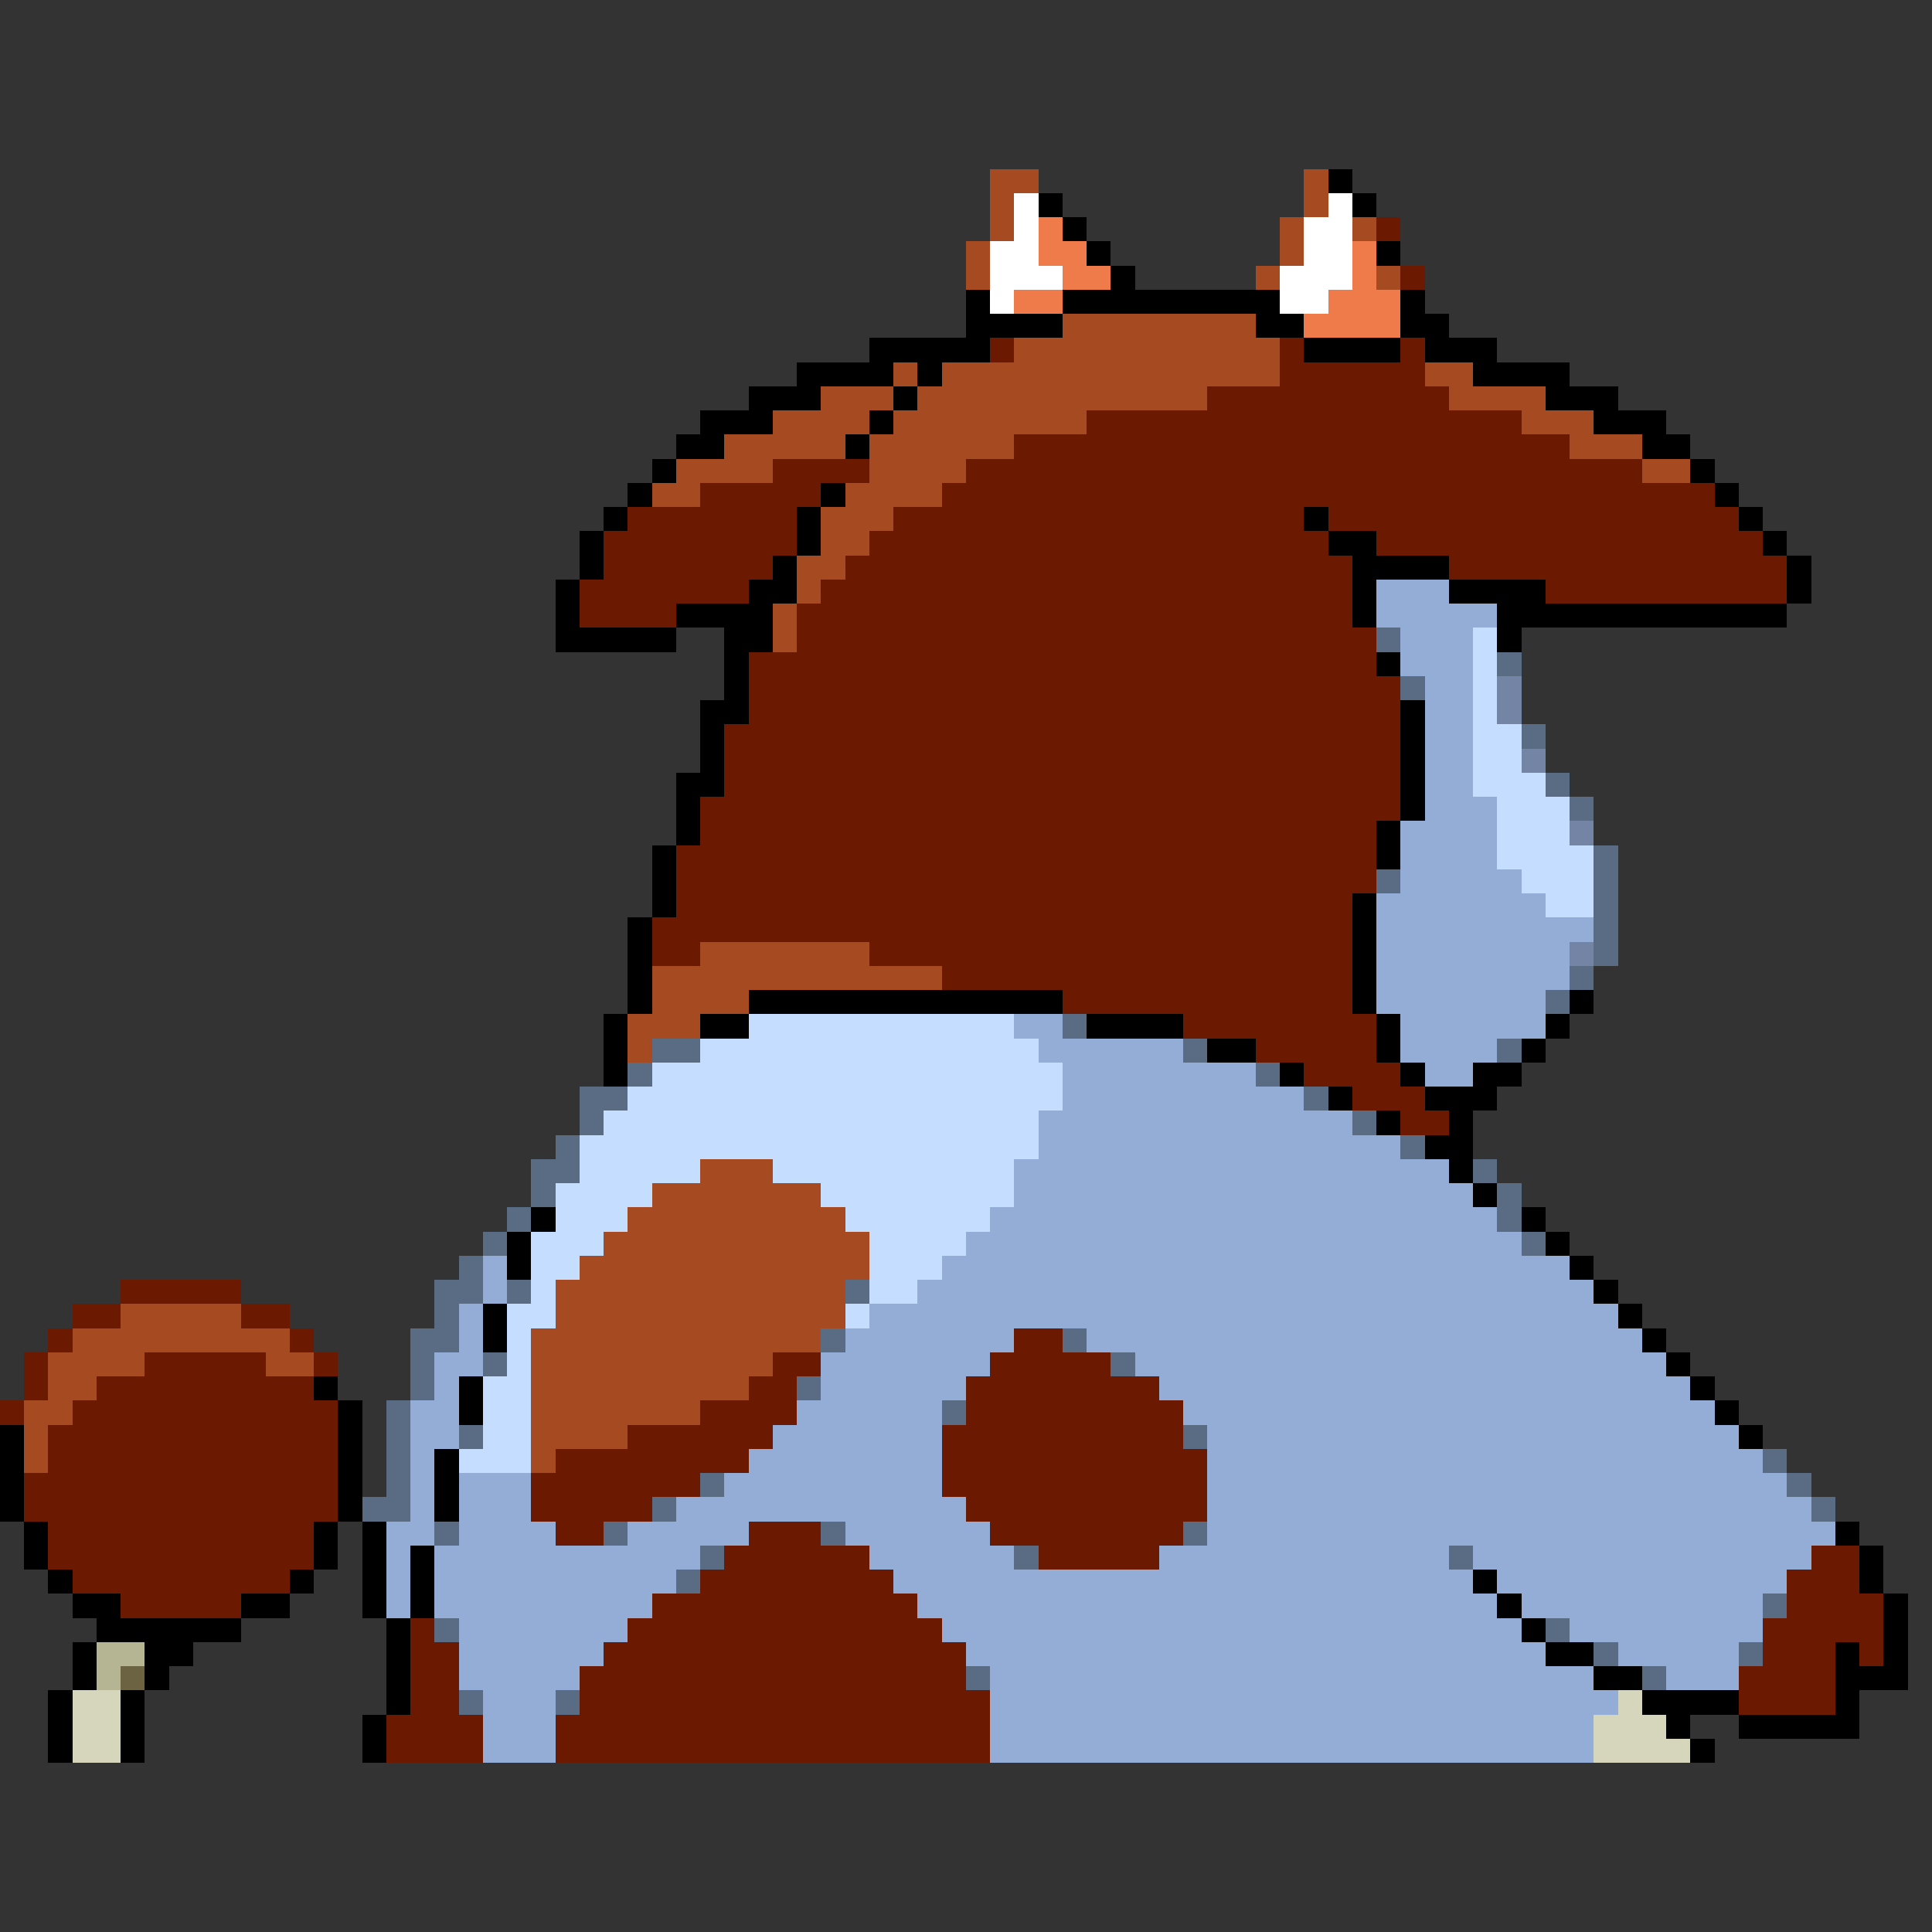 <svg xmlns="http://www.w3.org/2000/svg" viewBox="0 -0.5 80 80" shape-rendering="crispEdges">
<rect x="0" y="-0.5" width="80" height="80" fill="#333333" stroke="none"/>
<path stroke="#a54a21" d="M41 7h2M54 7h1M41 8h1M54 8h1M41 9h1M53 9h1M56 9h1M40 10h1M53 10h1M40 11h1M52 11h1M57 11h1M44 13h8M42 14h11M37 15h1M39 15h14M59 15h2M34 16h3M38 16h12M60 16h4M32 17h4M37 17h8M63 17h3M30 18h5M36 18h6M65 18h3M28 19h4M36 19h4M68 19h2M27 20h2M35 20h4M34 21h3M34 22h2M33 23h2M33 24h1M32 25h1M32 26h1M29 39h7M27 40h12M27 41h4M26 42h3M26 43h1M29 48h3M27 49h7M26 50h9M25 51h11M24 52h12M23 53h12M5 54h5M23 54h12M3 55h9M22 55h12M2 56h4M11 56h2M22 56h10M2 57h2M22 57h9M1 58h2M22 58h7M1 59h1M22 59h4M1 60h1M22 60h1" />
<path stroke="#000000" d="M55 7h1M43 8h1M56 8h1M44 9h1M45 10h1M57 10h1M46 11h1M40 12h1M44 12h9M58 12h1M40 13h4M52 13h2M58 13h2M36 14h5M54 14h4M59 14h3M33 15h4M38 15h1M61 15h4M31 16h3M37 16h1M64 16h3M29 17h3M36 17h1M66 17h3M28 18h2M35 18h1M68 18h2M27 19h1M70 19h1M26 20h1M34 20h1M71 20h1M25 21h1M33 21h1M54 21h1M72 21h1M24 22h1M33 22h1M55 22h2M73 22h1M24 23h1M32 23h1M56 23h4M74 23h1M23 24h1M31 24h2M56 24h1M60 24h4M74 24h1M23 25h1M28 25h4M56 25h1M62 25h12M23 26h5M30 26h2M62 26h1M30 27h1M57 27h1M30 28h1M29 29h2M58 29h1M29 30h1M58 30h1M29 31h1M58 31h1M28 32h2M58 32h1M28 33h1M58 33h1M28 34h1M57 34h1M27 35h1M57 35h1M27 36h1M27 37h1M56 37h1M26 38h1M56 38h1M26 39h1M56 39h1M26 40h1M56 40h1M26 41h1M31 41h13M56 41h1M65 41h1M25 42h1M29 42h2M45 42h4M57 42h1M64 42h1M25 43h1M50 43h2M57 43h1M63 43h1M25 44h1M53 44h1M58 44h1M61 44h2M55 45h1M59 45h3M57 46h1M60 46h1M59 47h2M60 48h1M61 49h1M22 50h1M63 50h1M21 51h1M64 51h1M21 52h1M65 52h1M66 53h1M20 54h1M67 54h1M20 55h1M68 55h1M69 56h1M13 57h1M19 57h1M70 57h1M14 58h1M19 58h1M71 58h1M0 59h1M14 59h1M72 59h1M0 60h1M14 60h1M18 60h1M0 61h1M14 61h1M18 61h1M0 62h1M14 62h1M18 62h1M1 63h1M13 63h1M15 63h1M76 63h1M1 64h1M13 64h1M15 64h1M17 64h1M77 64h1M2 65h1M12 65h1M15 65h1M17 65h1M61 65h1M77 65h1M3 66h2M10 66h2M15 66h1M17 66h1M62 66h1M78 66h1M4 67h6M16 67h1M63 67h1M78 67h1M3 68h1M6 68h2M16 68h1M64 68h2M76 68h1M78 68h1M3 69h1M6 69h1M16 69h1M66 69h2M76 69h3M2 70h1M5 70h1M16 70h1M68 70h4M76 70h1M2 71h1M5 71h1M15 71h1M69 71h1M72 71h5M2 72h1M5 72h1M15 72h1M70 72h1" />
<path stroke="#ffffff" d="M42 8h1M55 8h1M42 9h1M54 9h2M41 10h2M54 10h2M41 11h3M53 11h3M41 12h1M53 12h2" />
<path stroke="#ef7b4a" d="M43 9h1M43 10h2M56 10h1M44 11h2M56 11h1M42 12h2M55 12h3M54 13h4" />
<path stroke="#6b1900" d="M57 9h1M58 11h1M41 14h1M53 14h1M58 14h1M53 15h6M50 16h10M45 17h18M42 18h23M32 19h4M40 19h28M29 20h5M39 20h32M26 21h7M37 21h17M55 21h17M25 22h8M36 22h19M57 22h16M25 23h7M35 23h21M60 23h14M24 24h7M34 24h22M64 24h10M24 25h4M33 25h23M33 26h24M31 27h26M31 28h27M31 29h27M30 30h28M30 31h28M30 32h28M29 33h29M29 34h28M28 35h29M28 36h29M28 37h28M27 38h29M27 39h2M36 39h20M39 40h17M44 41h12M49 42h8M52 43h5M54 44h4M56 45h3M58 46h2M5 53h5M3 54h2M10 54h2M2 55h1M12 55h1M42 55h2M1 56h1M6 56h5M13 56h1M32 56h2M41 56h5M1 57h1M4 57h9M31 57h2M40 57h8M0 58h1M3 58h11M29 58h4M40 58h9M2 59h12M26 59h6M39 59h10M2 60h12M23 60h8M39 60h11M1 61h13M22 61h7M39 61h11M1 62h13M22 62h5M40 62h10M2 63h11M23 63h2M31 63h3M41 63h8M2 64h11M30 64h6M43 64h5M75 64h2M3 65h9M29 65h8M74 65h3M5 66h5M27 66h11M74 66h4M17 67h1M26 67h13M73 67h5M17 68h2M25 68h15M73 68h3M77 68h1M17 69h2M24 69h16M72 69h4M17 70h2M24 70h17M72 70h4M16 71h4M23 71h18M16 72h4M23 72h18" />
<path stroke="#94add6" d="M57 24h3M57 25h5M58 26h3M58 27h3M59 28h2M59 29h2M59 30h2M59 31h2M59 32h2M59 33h3M58 34h4M58 35h4M58 36h5M57 37h7M57 38h9M57 39h8M57 40h8M57 41h7M42 42h2M58 42h6M43 43h6M58 43h4M44 44h8M59 44h2M44 45h10M43 46h13M43 47h15M42 48h18M42 49h19M41 50h21M40 51h23M20 52h1M39 52h26M20 53h1M38 53h28M19 54h1M36 54h31M19 55h1M35 55h7M45 55h23M18 56h2M34 56h7M47 56h22M18 57h1M34 57h6M48 57h22M17 58h2M33 58h6M49 58h22M17 59h2M32 59h7M50 59h22M17 60h1M31 60h8M50 60h23M17 61h1M19 61h3M30 61h9M50 61h24M17 62h1M19 62h3M28 62h12M50 62h25M16 63h2M19 63h4M26 63h5M35 63h6M50 63h26M16 64h1M18 64h11M36 64h6M48 64h12M61 64h14M16 65h1M18 65h10M37 65h24M62 65h12M16 66h1M18 66h9M38 66h24M63 66h10M19 67h7M39 67h24M65 67h8M19 68h6M40 68h24M67 68h5M19 69h5M41 69h25M69 69h3M20 70h3M41 70h26M20 71h3M41 71h25M20 72h3M41 72h25" />
<path stroke="#5a6b84" d="M57 26h1M62 27h1M58 28h1M63 30h1M64 32h1M65 33h1M66 35h1M57 36h1M66 36h1M66 37h1M66 38h1M66 39h1M65 40h1M64 41h1M44 42h1M27 43h2M49 43h1M62 43h1M26 44h1M52 44h1M24 45h2M54 45h1M24 46h1M56 46h1M23 47h1M58 47h1M22 48h2M61 48h1M22 49h1M62 49h1M21 50h1M62 50h1M20 51h1M63 51h1M19 52h1M18 53h2M21 53h1M35 53h1M18 54h1M17 55h2M34 55h1M44 55h1M17 56h1M20 56h1M46 56h1M17 57h1M33 57h1M16 58h1M39 58h1M16 59h1M19 59h1M49 59h1M16 60h1M73 60h1M16 61h1M29 61h1M74 61h1M15 62h2M27 62h1M75 62h1M18 63h1M25 63h1M34 63h1M49 63h1M29 64h1M42 64h1M60 64h1M28 65h1M73 66h1M18 67h1M64 67h1M66 68h1M72 68h1M40 69h1M68 69h1M19 70h1M23 70h1" />
<path stroke="#c5deff" d="M61 26h1M61 27h1M61 28h1M61 29h1M61 30h2M61 31h2M61 32h3M62 33h3M62 34h3M62 35h4M63 36h3M64 37h2M31 42h11M29 43h14M27 44h17M26 45h18M25 46h18M24 47h19M24 48h5M32 48h10M23 49h4M34 49h8M23 50h3M35 50h6M22 51h3M36 51h4M22 52h2M36 52h3M22 53h1M36 53h2M21 54h2M35 54h1M21 55h1M21 56h1M20 57h2M20 58h2M20 59h2M19 60h3" />
<path stroke="#7384a5" d="M62 28h1M62 29h1M63 31h1M65 34h1M65 39h1" />
<path stroke="#b5b594" d="M4 68h2M4 69h1" />
<path stroke="#6b6342" d="M5 69h1" />
<path stroke="#d6d6bd" d="M3 70h2M67 70h1M3 71h2M66 71h3M3 72h2M66 72h4" />
</svg>